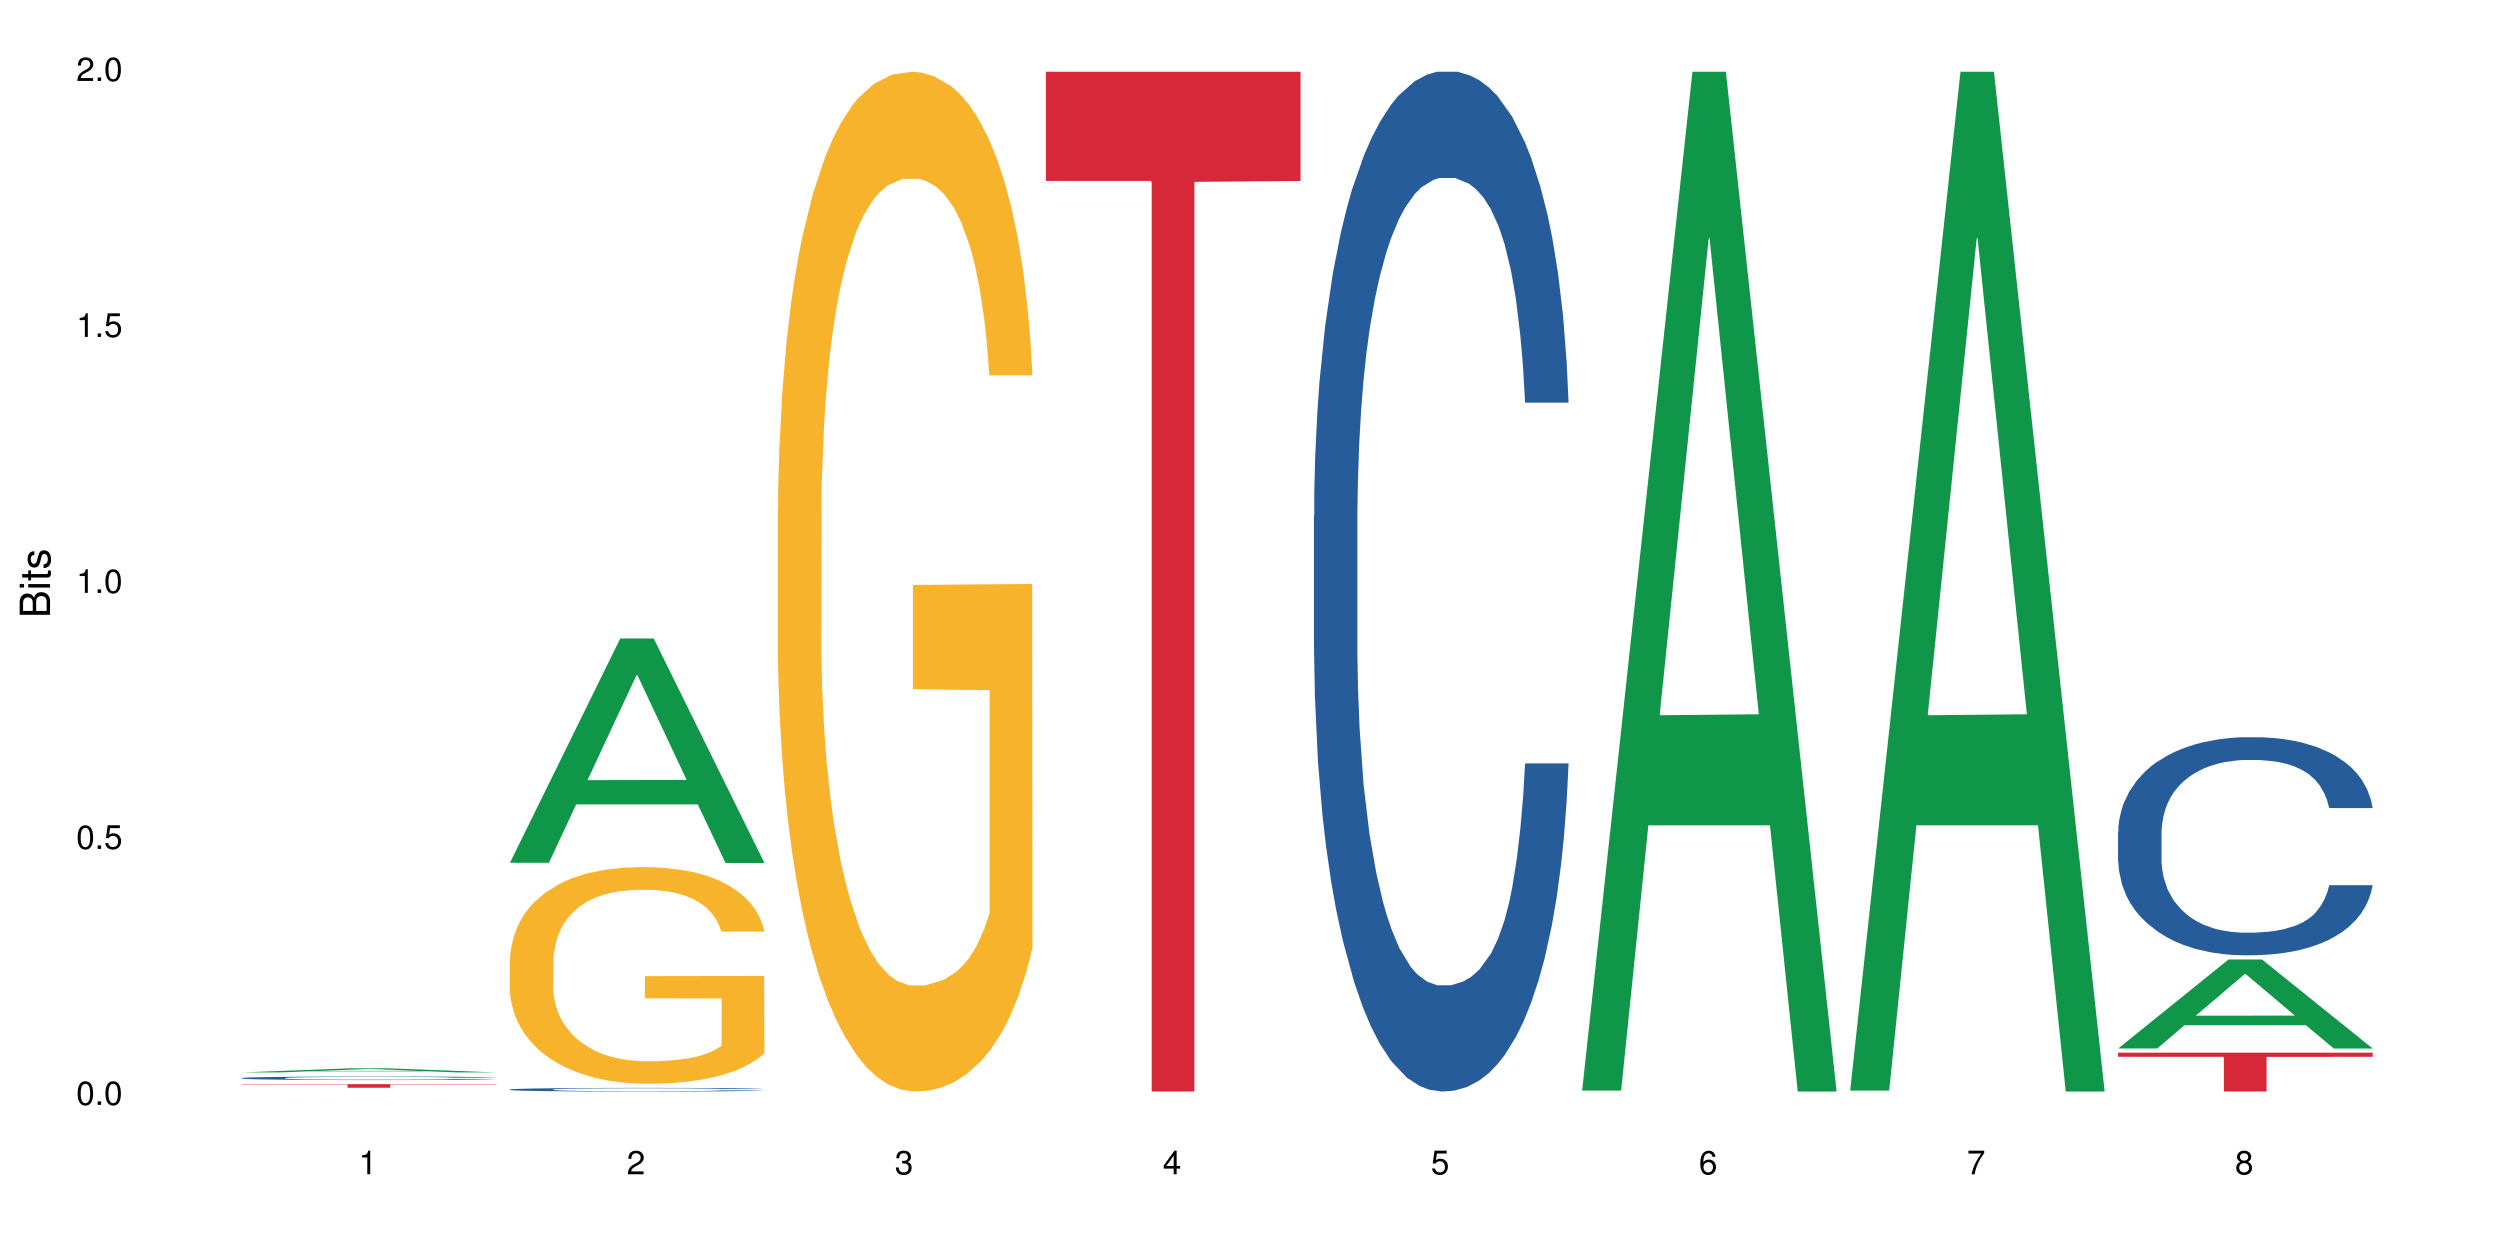 <?xml version="1.0" encoding="UTF-8"?>
<svg xmlns="http://www.w3.org/2000/svg" xmlns:xlink="http://www.w3.org/1999/xlink" width="720pt" height="360pt" viewBox="0 0 720 360" version="1.1">
<defs>
<g>
<symbol overflow="visible" id="glyph0-0">
<path style="stroke:none;" d=""/>
</symbol>
<symbol overflow="visible" id="glyph0-1">
<path style="stroke:none;" d="M 2.641 -6.797 C 2 -6.797 1.422 -6.531 1.078 -6.047 C 0.641 -5.453 0.406 -4.547 0.406 -3.297 C 0.406 -1 1.188 0.219 2.641 0.219 C 4.078 0.219 4.859 -1 4.859 -3.234 C 4.859 -4.562 4.656 -5.438 4.203 -6.047 C 3.844 -6.531 3.281 -6.797 2.641 -6.797 Z M 2.641 -6.047 C 3.547 -6.047 4 -5.125 4 -3.312 C 4 -1.375 3.562 -0.484 2.625 -0.484 C 1.734 -0.484 1.281 -1.422 1.281 -3.281 C 1.281 -5.141 1.734 -6.047 2.641 -6.047 Z M 2.641 -6.047 "/>
</symbol>
<symbol overflow="visible" id="glyph0-2">
<path style="stroke:none;" d="M 1.828 -1 L 0.828 -1 L 0.828 0 L 1.828 0 Z M 1.828 -1 "/>
</symbol>
<symbol overflow="visible" id="glyph0-3">
<path style="stroke:none;" d="M 4.562 -6.797 L 1.062 -6.797 L 0.547 -3.094 L 1.328 -3.094 C 1.719 -3.562 2.047 -3.734 2.578 -3.734 C 3.484 -3.734 4.062 -3.109 4.062 -2.094 C 4.062 -1.125 3.484 -0.531 2.578 -0.531 C 1.828 -0.531 1.375 -0.906 1.188 -1.672 L 0.328 -1.672 C 0.453 -1.109 0.547 -0.844 0.75 -0.594 C 1.125 -0.078 1.828 0.219 2.594 0.219 C 3.969 0.219 4.922 -0.781 4.922 -2.219 C 4.922 -3.562 4.031 -4.484 2.719 -4.484 C 2.25 -4.484 1.859 -4.359 1.469 -4.062 L 1.734 -5.969 L 4.562 -5.969 Z M 4.562 -6.797 "/>
</symbol>
<symbol overflow="visible" id="glyph0-4">
<path style="stroke:none;" d="M 2.484 -4.844 L 2.484 0 L 3.328 0 L 3.328 -6.797 L 2.766 -6.797 C 2.469 -5.75 2.281 -5.609 0.984 -5.453 L 0.984 -4.844 Z M 2.484 -4.844 "/>
</symbol>
<symbol overflow="visible" id="glyph0-5">
<path style="stroke:none;" d="M 4.859 -0.828 L 1.281 -0.828 C 1.359 -1.391 1.672 -1.75 2.5 -2.234 L 3.469 -2.75 C 4.406 -3.266 4.906 -3.969 4.906 -4.812 C 4.906 -5.375 4.672 -5.906 4.266 -6.266 C 3.859 -6.625 3.375 -6.797 2.719 -6.797 C 1.859 -6.797 1.219 -6.5 0.844 -5.922 C 0.609 -5.562 0.5 -5.125 0.484 -4.438 L 1.328 -4.438 C 1.359 -4.906 1.406 -5.188 1.531 -5.406 C 1.75 -5.812 2.188 -6.062 2.703 -6.062 C 3.469 -6.062 4.031 -5.516 4.031 -4.781 C 4.031 -4.25 3.719 -3.797 3.125 -3.438 L 2.234 -2.938 C 0.812 -2.141 0.406 -1.5 0.328 0 L 4.859 0 Z M 4.859 -0.828 "/>
</symbol>
<symbol overflow="visible" id="glyph0-6">
<path style="stroke:none;" d="M 2.125 -3.125 L 2.578 -3.125 C 3.516 -3.125 3.984 -2.703 3.984 -1.891 C 3.984 -1.031 3.469 -0.531 2.578 -0.531 C 1.656 -0.531 1.203 -0.984 1.156 -1.969 L 0.312 -1.969 C 0.344 -1.422 0.438 -1.078 0.609 -0.766 C 0.953 -0.109 1.625 0.219 2.547 0.219 C 3.953 0.219 4.859 -0.609 4.859 -1.906 C 4.859 -2.766 4.516 -3.25 3.703 -3.516 C 4.344 -3.766 4.656 -4.25 4.656 -4.938 C 4.656 -6.109 3.875 -6.797 2.578 -6.797 C 1.203 -6.797 0.484 -6.047 0.453 -4.609 L 1.297 -4.609 C 1.312 -5.016 1.344 -5.25 1.453 -5.453 C 1.641 -5.828 2.062 -6.062 2.594 -6.062 C 3.344 -6.062 3.797 -5.625 3.797 -4.906 C 3.797 -4.422 3.609 -4.141 3.25 -3.984 C 3.016 -3.891 2.719 -3.844 2.125 -3.844 Z M 2.125 -3.125 "/>
</symbol>
<symbol overflow="visible" id="glyph0-7">
<path style="stroke:none;" d="M 3.141 -1.625 L 3.141 0 L 3.984 0 L 3.984 -1.625 L 4.984 -1.625 L 4.984 -2.391 L 3.984 -2.391 L 3.984 -6.797 L 3.359 -6.797 L 0.266 -2.516 L 0.266 -1.625 Z M 3.141 -2.391 L 1 -2.391 L 3.141 -5.359 Z M 3.141 -2.391 "/>
</symbol>
<symbol overflow="visible" id="glyph0-8">
<path style="stroke:none;" d="M 4.781 -5.031 C 4.609 -6.141 3.891 -6.797 2.844 -6.797 C 2.094 -6.797 1.422 -6.438 1.031 -5.828 C 0.609 -5.172 0.406 -4.344 0.406 -3.094 C 0.406 -1.953 0.578 -1.234 0.984 -0.625 C 1.359 -0.078 1.953 0.219 2.703 0.219 C 3.984 0.219 4.922 -0.734 4.922 -2.078 C 4.922 -3.344 4.062 -4.234 2.844 -4.234 C 2.172 -4.234 1.641 -3.969 1.281 -3.469 C 1.281 -5.125 1.828 -6.047 2.797 -6.047 C 3.391 -6.047 3.797 -5.672 3.938 -5.031 Z M 2.734 -3.484 C 3.547 -3.484 4.062 -2.922 4.062 -2 C 4.062 -1.156 3.484 -0.531 2.703 -0.531 C 1.922 -0.531 1.328 -1.188 1.328 -2.047 C 1.328 -2.891 1.906 -3.484 2.734 -3.484 Z M 2.734 -3.484 "/>
</symbol>
<symbol overflow="visible" id="glyph0-9">
<path style="stroke:none;" d="M 4.984 -6.797 L 0.438 -6.797 L 0.438 -5.969 L 4.109 -5.969 C 2.5 -3.656 1.828 -2.234 1.328 0 L 2.219 0 C 2.594 -2.172 3.453 -4.047 4.984 -6.094 Z M 4.984 -6.797 "/>
</symbol>
<symbol overflow="visible" id="glyph0-10">
<path style="stroke:none;" d="M 3.75 -3.578 C 4.453 -4 4.688 -4.344 4.688 -4.984 C 4.688 -6.047 3.844 -6.797 2.641 -6.797 C 1.438 -6.797 0.594 -6.047 0.594 -4.984 C 0.594 -4.359 0.828 -4.016 1.516 -3.578 C 0.734 -3.203 0.359 -2.641 0.359 -1.891 C 0.359 -0.641 1.297 0.219 2.641 0.219 C 3.984 0.219 4.922 -0.641 4.922 -1.875 C 4.922 -2.641 4.531 -3.203 3.75 -3.578 Z M 2.641 -6.047 C 3.359 -6.047 3.812 -5.625 3.812 -4.969 C 3.812 -4.344 3.344 -3.922 2.641 -3.922 C 1.922 -3.922 1.453 -4.344 1.453 -4.984 C 1.453 -5.625 1.922 -6.047 2.641 -6.047 Z M 2.641 -3.203 C 3.484 -3.203 4.062 -2.672 4.062 -1.875 C 4.062 -1.062 3.484 -0.531 2.625 -0.531 C 1.797 -0.531 1.219 -1.078 1.219 -1.875 C 1.219 -2.672 1.797 -3.203 2.641 -3.203 Z M 2.641 -3.203 "/>
</symbol>
<symbol overflow="visible" id="glyph1-0">
<path style="stroke:none;" d=""/>
</symbol>
<symbol overflow="visible" id="glyph1-1">
<path style="stroke:none;" d="M 0 -0.953 L 0 -4.891 C 0 -5.719 -0.234 -6.344 -0.734 -6.797 C -1.188 -7.234 -1.812 -7.469 -2.5 -7.469 C -3.547 -7.469 -4.188 -7 -4.625 -5.875 C -4.984 -6.672 -5.641 -7.094 -6.531 -7.094 C -7.156 -7.094 -7.734 -6.859 -8.141 -6.391 C -8.562 -5.938 -8.75 -5.344 -8.75 -4.5 L -8.75 -0.953 Z M -4.984 -2.062 L -7.766 -2.062 L -7.766 -4.219 C -7.766 -4.844 -7.688 -5.203 -7.453 -5.5 C -7.219 -5.812 -6.859 -5.969 -6.375 -5.969 C -5.906 -5.969 -5.531 -5.812 -5.297 -5.5 C -5.062 -5.203 -4.984 -4.844 -4.984 -4.219 Z M -0.984 -2.062 L -4 -2.062 L -4 -4.781 C -4 -5.328 -3.859 -5.688 -3.578 -5.953 C -3.297 -6.219 -2.922 -6.359 -2.484 -6.359 C -2.062 -6.359 -1.688 -6.219 -1.406 -5.953 C -1.109 -5.688 -0.984 -5.328 -0.984 -4.781 Z M -0.984 -2.062 "/>
</symbol>
<symbol overflow="visible" id="glyph1-2">
<path style="stroke:none;" d="M -6.281 -1.797 L -6.281 -0.797 L 0 -0.797 L 0 -1.797 Z M -8.75 -1.797 L -8.75 -0.797 L -7.484 -0.797 L -7.484 -1.797 Z M -8.75 -1.797 "/>
</symbol>
<symbol overflow="visible" id="glyph1-3">
<path style="stroke:none;" d="M -6.281 -3.047 L -6.281 -2.016 L -8.016 -2.016 L -8.016 -1.016 L -6.281 -1.016 L -6.281 -0.172 L -5.469 -0.172 L -5.469 -1.016 L -0.719 -1.016 C -0.078 -1.016 0.281 -1.453 0.281 -2.234 C 0.281 -2.469 0.25 -2.719 0.188 -3.047 L -0.641 -3.047 C -0.609 -2.922 -0.594 -2.766 -0.594 -2.562 C -0.594 -2.141 -0.719 -2.016 -1.156 -2.016 L -5.469 -2.016 L -5.469 -3.047 Z M -6.281 -3.047 "/>
</symbol>
<symbol overflow="visible" id="glyph1-4">
<path style="stroke:none;" d="M -4.531 -5.25 C -5.766 -5.25 -6.469 -4.422 -6.469 -2.969 C -6.469 -1.516 -5.719 -0.562 -4.547 -0.562 C -3.562 -0.562 -3.094 -1.062 -2.734 -2.562 L -2.516 -3.484 C -2.344 -4.188 -2.094 -4.469 -1.625 -4.469 C -1.047 -4.469 -0.641 -3.875 -0.641 -3 C -0.641 -2.453 -0.797 -2 -1.062 -1.75 C -1.25 -1.594 -1.422 -1.531 -1.875 -1.469 L -1.875 -0.406 C -0.422 -0.453 0.281 -1.266 0.281 -2.922 C 0.281 -4.5 -0.5 -5.516 -1.719 -5.516 C -2.656 -5.516 -3.172 -4.984 -3.469 -3.734 L -3.703 -2.766 C -3.891 -1.953 -4.156 -1.609 -4.594 -1.609 C -5.172 -1.609 -5.547 -2.125 -5.547 -2.938 C -5.547 -3.75 -5.203 -4.172 -4.531 -4.203 Z M -4.531 -5.25 "/>
</symbol>
</g>
</defs>
<g id="surface109151">
<rect x="0" y="0" width="720" height="360" style="fill:rgb(100%,100%,100%);fill-opacity:1;stroke:none;"/>
<path style=" stroke:none;fill-rule:nonzero;fill:rgb(6.275%,58.824%,28.235%);fill-opacity:1;" d="M 69.629 308.855 L 69.707 308.855 L 101.441 307.652 L 111.078 307.652 L 142.965 308.855 L 131.762 308.855 L 123.77 308.543 L 88.746 308.543 L 80.91 308.855 L 69.629 308.855 L 92.117 308.414 L 120.559 308.41 L 106.375 307.848 L 106.219 307.848 L 106.062 307.852 L 92.039 308.41 L 92.117 308.414 Z M 69.629 308.855 "/>
<path style=" stroke:none;fill-rule:nonzero;fill:rgb(14.51%,36.078%,60%);fill-opacity:1;" d="M 69.629 310.48 L 69.719 310.48 L 69.719 310.457 L 69.988 310.422 L 70.613 310.379 L 71.238 310.348 L 72.848 310.293 L 75.086 310.238 L 77.41 310.199 L 79.109 310.172 L 80.629 310.156 L 84.117 310.121 L 86.355 310.102 L 88.77 310.086 L 91.719 310.07 L 93.867 310.062 L 98.695 310.047 L 102.273 310.039 L 105.047 310.035 L 111.039 310.035 L 114.613 310.039 L 117.207 310.047 L 120.07 310.051 L 122.484 310.062 L 126.688 310.082 L 130.445 310.109 L 132.145 310.121 L 134.828 310.152 L 136.883 310.18 L 138.316 310.203 L 139.926 310.238 L 141.355 310.281 L 142.43 310.328 L 142.965 310.367 L 130.445 310.367 L 129.82 310.332 L 129.102 310.301 L 127.762 310.266 L 126.422 310.238 L 124.543 310.211 L 122.844 310.191 L 120.516 310.176 L 118.461 310.164 L 116.312 310.156 L 114.258 310.148 L 110.32 310.145 L 104.062 310.145 L 100.574 310.152 L 98.695 310.16 L 96.012 310.172 L 94.133 310.184 L 91.898 310.203 L 90.379 310.219 L 88.5 310.242 L 87.16 310.266 L 85.637 310.297 L 84.742 310.32 L 83.938 310.344 L 83.223 310.375 L 82.688 310.41 L 82.328 310.445 L 82.148 310.477 L 82.148 310.621 L 82.328 310.656 L 82.777 310.695 L 83.938 310.754 L 85.637 310.801 L 87.605 310.844 L 89.484 310.871 L 90.559 310.883 L 91.988 310.898 L 94.223 310.918 L 97.445 310.934 L 99.32 310.941 L 102.184 310.949 L 105.137 310.953 L 109.07 310.953 L 112.559 310.949 L 114.883 310.945 L 117.297 310.938 L 120.605 310.922 L 122.664 310.906 L 124.453 310.891 L 125.793 310.871 L 126.688 310.855 L 128.031 310.828 L 129.102 310.797 L 129.906 310.762 L 130.445 310.73 L 142.965 310.73 L 142.43 310.77 L 141.625 310.805 L 140.82 310.832 L 139.566 310.867 L 138.137 310.895 L 136.078 310.926 L 134.379 310.949 L 132.145 310.973 L 130.086 310.988 L 127.852 311.004 L 124.543 311.023 L 122.395 311.035 L 120.07 311.043 L 117.297 311.051 L 113.809 311.055 L 110.055 311.059 L 106.566 311.062 L 102.809 311.059 L 100.035 311.055 L 96.371 311.047 L 91.809 311.031 L 88.5 311.012 L 85.906 310.996 L 83.672 310.977 L 81.168 310.949 L 77.945 310.91 L 75.98 310.879 L 74.637 310.852 L 73.117 310.816 L 72.043 310.781 L 70.793 310.73 L 69.898 310.664 L 69.629 310.613 Z M 69.629 310.48 "/>
<path style=" stroke:none;fill-rule:nonzero;fill:rgb(83.922%,15.686%,22.353%);fill-opacity:1;" d="M 69.629 312.242 L 142.965 312.242 L 142.965 312.352 L 112.402 312.352 L 112.402 313.266 L 100.105 313.266 L 100.105 312.352 L 69.629 312.352 Z M 69.629 312.242 "/>
<path style=" stroke:none;fill-rule:nonzero;fill:rgb(6.275%,58.824%,28.235%);fill-opacity:1;" d="M 146.824 248.48 L 146.902 248.418 L 178.637 183.887 L 188.273 183.887 L 220.16 248.539 L 208.957 248.539 L 200.965 231.664 L 165.941 231.664 L 158.109 248.48 L 146.824 248.48 L 169.312 224.684 L 197.754 224.621 L 183.57 194.449 L 183.414 194.391 L 183.258 194.574 L 169.234 224.621 L 169.312 224.684 Z M 146.824 248.48 "/>
<path style=" stroke:none;fill-rule:nonzero;fill:rgb(14.51%,36.078%,60%);fill-opacity:1;" d="M 146.824 313.773 L 146.914 313.773 L 146.914 313.75 L 147.184 313.711 L 147.809 313.664 L 148.434 313.633 L 150.043 313.574 L 152.281 313.52 L 154.605 313.477 L 156.305 313.453 L 157.824 313.434 L 161.312 313.398 L 163.551 313.379 L 165.965 313.363 L 168.914 313.348 L 171.062 313.336 L 175.891 313.32 L 179.469 313.316 L 182.242 313.312 L 188.234 313.312 L 191.812 313.316 L 194.406 313.32 L 197.266 313.328 L 199.68 313.336 L 203.883 313.359 L 207.641 313.387 L 209.34 313.402 L 212.023 313.43 L 214.078 313.461 L 215.512 313.484 L 217.121 313.52 L 218.551 313.566 L 219.625 313.613 L 220.16 313.656 L 207.641 313.656 L 207.016 313.617 L 206.301 313.586 L 204.957 313.547 L 203.617 313.52 L 201.738 313.492 L 200.039 313.473 L 197.715 313.453 L 195.656 313.441 L 193.512 313.434 L 191.453 313.43 L 187.52 313.422 L 182.957 313.422 L 181.258 313.426 L 177.77 313.434 L 175.891 313.438 L 173.207 313.453 L 171.332 313.465 L 169.094 313.484 L 167.574 313.5 L 165.695 313.527 L 164.355 313.547 L 162.836 313.578 L 161.941 313.605 L 161.137 313.633 L 160.418 313.664 L 159.883 313.695 L 159.523 313.734 L 159.348 313.77 L 159.348 313.918 L 159.523 313.953 L 159.973 313.992 L 161.137 314.051 L 162.836 314.105 L 164.801 314.145 L 166.68 314.172 L 167.754 314.188 L 169.184 314.203 L 171.418 314.223 L 174.641 314.242 L 176.516 314.25 L 179.379 314.258 L 182.332 314.262 L 186.266 314.262 L 189.754 314.258 L 192.078 314.25 L 194.492 314.242 L 197.805 314.227 L 199.859 314.211 L 201.648 314.195 L 202.988 314.176 L 203.883 314.16 L 205.227 314.129 L 206.301 314.098 L 207.105 314.062 L 207.641 314.031 L 220.16 314.031 L 219.625 314.07 L 218.82 314.105 L 218.016 314.133 L 216.762 314.168 L 215.332 314.199 L 213.273 314.23 L 211.574 314.254 L 209.34 314.277 L 207.281 314.297 L 205.047 314.312 L 201.738 314.332 L 199.59 314.344 L 197.266 314.352 L 194.492 314.359 L 191.004 314.367 L 187.25 314.371 L 183.762 314.371 L 180.004 314.367 L 177.234 314.363 L 173.566 314.355 L 169.004 314.34 L 165.695 314.32 L 163.102 314.301 L 160.867 314.281 L 158.363 314.258 L 155.145 314.215 L 153.176 314.18 L 151.832 314.152 L 150.312 314.117 L 149.238 314.082 L 147.988 314.027 L 147.094 313.961 L 146.824 313.906 Z M 146.824 313.773 "/>
<path style=" stroke:none;fill-rule:nonzero;fill:rgb(96.863%,70.196%,16.863%);fill-opacity:1;" d="M 146.824 276.453 L 146.914 276.395 L 146.914 275.254 L 147.273 272.691 L 148.168 269.156 L 149.328 266.25 L 150.582 263.969 L 151.387 262.773 L 152.727 261.062 L 153.891 259.809 L 156.844 257.242 L 160.598 254.848 L 162.656 253.824 L 164.98 252.855 L 168.289 251.77 L 169.809 251.371 L 174.461 250.461 L 179.738 249.891 L 185.551 249.719 L 188.234 249.777 L 191.898 250.004 L 196.91 250.633 L 199.77 251.203 L 202.008 251.77 L 204.332 252.512 L 207.195 253.652 L 209.875 255.02 L 212.023 256.387 L 214.168 258.098 L 215.957 259.922 L 217.477 261.918 L 218.82 264.312 L 219.625 266.305 L 220.16 268.301 L 207.73 268.301 L 207.016 266.305 L 206.211 264.766 L 204.867 262.887 L 203.527 261.52 L 202.184 260.434 L 199.68 258.953 L 197.535 258.039 L 194.852 257.242 L 192.258 256.73 L 189.305 256.387 L 187.52 256.273 L 182.777 256.273 L 178.484 256.672 L 175.98 257.129 L 174.191 257.586 L 171.688 258.441 L 170.168 259.125 L 169.273 259.578 L 166.59 261.348 L 164.801 262.941 L 163.816 264.027 L 162.566 265.734 L 161.672 267.273 L 160.688 269.555 L 160.152 271.266 L 159.434 275.141 L 159.348 285.398 L 159.613 287.566 L 160.152 289.902 L 160.867 291.953 L 161.941 294.121 L 163.012 295.773 L 164.891 297.996 L 166.5 299.48 L 167.754 300.449 L 170.168 301.988 L 171.152 302.5 L 173.477 303.527 L 175.891 304.324 L 178.844 305.008 L 181.078 305.348 L 184.656 305.633 L 189.219 305.633 L 194.582 305.293 L 197.98 304.836 L 200.309 304.379 L 201.828 303.98 L 203.707 303.355 L 205.047 302.785 L 206.301 302.156 L 207.82 301.188 L 207.82 287.566 L 185.73 287.508 L 185.73 281.125 L 220.07 281.066 L 220.16 303.355 L 218.285 304.895 L 215.957 306.375 L 213.723 307.516 L 211.398 308.484 L 208.086 309.566 L 205.406 310.25 L 201.289 311.051 L 197.535 311.562 L 193.598 311.906 L 190.113 312.074 L 185.996 312.133 L 182.332 312.02 L 178.395 311.676 L 175.266 311.219 L 172.402 310.652 L 169.543 309.91 L 165.965 308.711 L 163.641 307.742 L 161.223 306.547 L 158.809 305.121 L 156.664 303.582 L 155.23 302.387 L 153.801 301.02 L 152.281 299.309 L 150.852 297.371 L 149.777 295.602 L 148.793 293.609 L 148.078 291.727 L 147.363 289.16 L 147.004 287.109 L 146.824 285.344 Z M 146.824 276.453 "/>
<path style=" stroke:none;fill-rule:nonzero;fill:rgb(96.863%,70.196%,16.863%);fill-opacity:1;" d="M 224.02 146.461 L 224.109 146.191 L 224.109 140.828 L 224.469 128.758 L 225.363 112.129 L 226.523 98.449 L 227.777 87.719 L 228.582 82.086 L 229.926 74.039 L 231.086 68.141 L 234.039 56.07 L 237.793 44.805 L 239.852 39.977 L 242.176 35.414 L 245.484 30.32 L 247.004 28.441 L 251.656 24.148 L 256.934 21.469 L 262.746 20.664 L 265.43 20.93 L 269.098 22.004 L 274.105 24.953 L 276.965 27.637 L 279.203 30.32 L 281.527 33.805 L 284.391 39.172 L 287.074 45.609 L 289.219 52.047 L 291.367 60.094 L 293.152 68.676 L 294.676 78.062 L 296.016 89.328 L 296.82 98.715 L 297.355 108.105 L 284.926 108.105 L 284.211 98.715 L 283.406 91.477 L 282.062 82.625 L 280.723 76.188 L 279.383 71.09 L 276.875 64.117 L 274.73 59.824 L 272.047 56.07 L 269.453 53.656 L 266.504 52.047 L 264.715 51.508 L 259.973 51.508 L 255.68 53.387 L 253.176 55.531 L 251.387 57.68 L 248.883 61.703 L 247.363 64.922 L 246.469 67.066 L 243.785 75.383 L 241.996 82.891 L 241.016 87.988 L 239.762 96.035 L 238.867 103.277 L 237.883 114.004 L 237.348 122.051 L 236.633 140.293 L 236.543 188.574 L 236.809 198.766 L 237.348 209.762 L 238.062 219.418 L 239.137 229.609 L 240.207 237.391 L 242.086 247.852 L 243.695 254.824 L 244.949 259.383 L 247.363 266.625 L 248.348 269.039 L 250.672 273.867 L 253.086 277.625 L 256.039 280.844 L 258.273 282.453 L 261.852 283.793 L 266.414 283.793 L 271.777 282.184 L 275.176 280.039 L 277.504 277.891 L 279.023 276.016 L 280.902 273.062 L 282.242 270.383 L 283.496 267.43 L 285.016 262.871 L 285.016 198.766 L 262.926 198.496 L 262.926 168.457 L 297.27 168.188 L 297.355 273.062 L 295.48 280.305 L 293.152 287.281 L 290.918 292.645 L 288.594 297.203 L 285.285 302.301 L 282.602 305.52 L 278.488 309.273 L 274.73 311.688 L 270.797 313.297 L 267.309 314.102 L 263.195 314.371 L 259.527 313.836 L 255.59 312.227 L 252.461 310.078 L 249.598 307.398 L 246.738 303.91 L 243.16 298.277 L 240.836 293.719 L 238.422 288.086 L 236.004 281.379 L 233.859 274.137 L 232.43 268.504 L 230.996 262.066 L 229.477 254.02 L 228.047 244.898 L 226.973 236.586 L 225.988 227.195 L 225.273 218.344 L 224.559 206.277 L 224.199 196.621 L 224.02 188.305 Z M 224.02 146.461 "/>
<path style=" stroke:none;fill-rule:nonzero;fill:rgb(83.922%,15.686%,22.353%);fill-opacity:1;" d="M 301.219 20.664 L 374.555 20.664 L 374.555 52.102 L 343.988 52.379 L 343.988 314.371 L 331.691 314.371 L 331.691 52.652 L 331.516 52.102 L 301.219 52.102 Z M 301.219 20.664 "/>
<path style=" stroke:none;fill-rule:nonzero;fill:rgb(14.51%,36.078%,60%);fill-opacity:1;" d="M 378.414 148.457 L 378.504 148.188 L 378.504 141.742 L 378.77 131.543 L 379.398 118.656 L 380.023 109.797 L 381.633 93.957 L 383.867 78.652 L 386.195 66.84 L 387.895 59.859 L 389.414 54.492 L 392.902 44.559 L 395.137 39.457 L 397.551 34.891 L 400.504 30.328 L 402.648 27.645 L 407.48 23.348 L 411.055 21.469 L 413.828 20.664 L 419.82 20.664 L 423.398 21.738 L 425.992 23.078 L 428.855 25.227 L 431.27 27.645 L 435.473 33.551 L 439.227 41.066 L 440.926 45.363 L 443.609 53.684 L 445.668 61.738 L 447.098 68.719 L 448.707 78.652 L 450.141 90.734 L 451.211 104.426 L 451.75 115.969 L 439.227 115.969 L 438.602 105.23 L 437.887 96.91 L 436.547 85.902 L 435.203 78.117 L 433.324 70.332 L 431.625 65.23 L 429.301 60.129 L 427.246 56.906 L 425.098 54.492 L 423.039 52.879 L 419.105 51.27 L 414.543 51.27 L 412.844 51.805 L 409.355 53.953 L 407.48 55.832 L 404.797 59.59 L 402.918 63.082 L 400.684 68.449 L 399.16 73.016 L 397.285 79.996 L 395.941 86.172 L 394.422 95.031 L 393.527 101.742 L 392.723 109.258 L 392.008 118.117 L 391.469 127.516 L 391.113 137.449 L 390.934 147.113 L 390.934 188.727 L 391.113 198.391 L 391.559 209.668 L 392.723 226.043 L 394.422 240.273 L 396.391 251.547 L 398.266 259.602 L 399.34 263.359 L 400.773 267.656 L 403.008 273.027 L 406.227 278.395 L 408.105 280.543 L 410.969 282.691 L 413.918 283.766 L 417.855 283.766 L 421.34 282.691 L 423.668 281.348 L 426.082 279.199 L 429.391 274.637 L 431.449 270.34 L 433.234 265.242 L 434.578 260.141 L 435.473 255.844 L 436.812 247.52 L 437.887 238.395 L 438.691 228.996 L 439.227 219.867 L 451.75 219.867 L 451.211 230.609 L 450.406 241.078 L 449.602 248.863 L 448.352 258.262 L 446.918 266.582 L 444.863 275.98 L 443.164 282.152 L 440.926 288.867 L 438.871 293.969 L 436.637 298.531 L 433.324 303.898 L 431.18 306.586 L 428.855 309 L 426.082 311.148 L 422.594 313.027 L 418.836 314.102 L 415.348 314.371 L 411.594 313.832 L 408.82 312.762 L 405.152 310.344 L 400.594 305.512 L 397.285 300.41 L 394.691 295.309 L 392.453 289.941 L 389.949 282.691 L 386.73 270.879 L 384.762 261.75 L 383.422 254.234 L 381.902 243.762 L 380.828 234.367 L 379.574 219.332 L 378.68 200.27 L 378.414 185.504 Z M 378.414 148.457 "/>
<path style=" stroke:none;fill-rule:nonzero;fill:rgb(6.275%,58.824%,28.235%);fill-opacity:1;" d="M 455.609 314.094 L 455.688 313.82 L 487.418 20.664 L 497.055 20.664 L 528.945 314.371 L 517.742 314.371 L 509.75 237.703 L 474.727 237.703 L 466.891 314.094 L 455.609 314.094 L 478.094 205.988 L 506.535 205.711 L 492.355 68.648 L 492.199 68.375 L 492.043 69.199 L 478.016 205.711 L 478.094 205.988 Z M 455.609 314.094 "/>
<path style=" stroke:none;fill-rule:nonzero;fill:rgb(6.275%,58.824%,28.235%);fill-opacity:1;" d="M 532.805 314.094 L 532.883 313.82 L 564.617 20.664 L 574.254 20.664 L 606.141 314.371 L 594.938 314.371 L 586.945 237.703 L 551.922 237.703 L 544.086 314.094 L 532.805 314.094 L 555.293 205.988 L 583.734 205.711 L 569.551 68.648 L 569.395 68.375 L 569.238 69.199 L 555.215 205.711 L 555.293 205.988 Z M 532.805 314.094 "/>
<path style=" stroke:none;fill-rule:nonzero;fill:rgb(6.275%,58.824%,28.235%);fill-opacity:1;" d="M 610 301.961 L 610.078 301.938 L 641.812 276.328 L 651.449 276.328 L 683.336 301.984 L 672.133 301.984 L 664.141 295.285 L 629.117 295.285 L 621.285 301.961 L 610 301.961 L 632.488 292.516 L 660.93 292.492 L 646.746 280.52 L 646.59 280.496 L 646.434 280.566 L 632.41 292.492 L 632.488 292.516 Z M 610 301.961 "/>
<path style=" stroke:none;fill-rule:nonzero;fill:rgb(14.51%,36.078%,60%);fill-opacity:1;" d="M 610 239.664 L 610.09 239.605 L 610.09 238.227 L 610.359 236.047 L 610.984 233.289 L 611.609 231.395 L 613.219 228.008 L 615.457 224.734 L 617.781 222.207 L 619.48 220.715 L 621 219.566 L 624.488 217.441 L 626.727 216.352 L 629.141 215.375 L 632.09 214.398 L 634.238 213.824 L 639.066 212.906 L 642.645 212.504 L 645.418 212.332 L 651.41 212.332 L 654.988 212.562 L 657.578 212.848 L 660.441 213.309 L 662.855 213.824 L 667.059 215.086 L 670.816 216.695 L 672.516 217.613 L 675.199 219.395 L 677.254 221.117 L 678.688 222.609 L 680.297 224.734 L 681.727 227.316 L 682.801 230.246 L 683.336 232.715 L 670.816 232.715 L 670.191 230.418 L 669.477 228.637 L 668.133 226.285 L 666.793 224.617 L 664.914 222.953 L 663.215 221.863 L 660.891 220.773 L 658.832 220.082 L 656.688 219.566 L 654.629 219.223 L 650.695 218.879 L 646.133 218.879 L 644.434 218.992 L 640.945 219.453 L 639.066 219.852 L 636.383 220.656 L 634.508 221.402 L 632.27 222.551 L 630.75 223.527 L 628.871 225.02 L 627.531 226.34 L 626.008 228.238 L 625.117 229.672 L 624.309 231.281 L 623.594 233.176 L 623.059 235.184 L 622.699 237.309 L 622.523 239.375 L 622.523 248.277 L 622.699 250.344 L 623.148 252.754 L 624.309 256.258 L 626.008 259.301 L 627.977 261.711 L 629.855 263.434 L 630.93 264.238 L 632.359 265.156 L 634.594 266.305 L 637.816 267.453 L 639.691 267.914 L 642.555 268.371 L 645.508 268.602 L 649.441 268.602 L 652.93 268.371 L 655.254 268.086 L 657.668 267.625 L 660.977 266.648 L 663.035 265.73 L 664.824 264.641 L 666.164 263.551 L 667.059 262.629 L 668.402 260.852 L 669.477 258.898 L 670.281 256.887 L 670.816 254.938 L 683.336 254.938 L 682.801 257.234 L 681.996 259.473 L 681.191 261.137 L 679.938 263.148 L 678.508 264.926 L 676.449 266.938 L 674.75 268.258 L 672.516 269.691 L 670.457 270.785 L 668.223 271.762 L 664.914 272.91 L 662.766 273.48 L 660.441 274 L 657.668 274.457 L 654.18 274.859 L 650.426 275.09 L 646.938 275.148 L 643.18 275.031 L 640.41 274.805 L 636.742 274.285 L 632.18 273.254 L 628.871 272.16 L 626.277 271.07 L 624.043 269.922 L 621.539 268.371 L 618.316 265.848 L 616.352 263.895 L 615.008 262.285 L 613.488 260.047 L 612.414 258.035 L 611.164 254.82 L 610.27 250.746 L 610 247.586 Z M 610 239.664 "/>
<path style=" stroke:none;fill-rule:nonzero;fill:rgb(83.922%,15.686%,22.353%);fill-opacity:1;" d="M 610 303.164 L 683.336 303.164 L 683.336 304.363 L 652.773 304.375 L 652.773 314.371 L 640.477 314.371 L 640.477 304.383 L 640.297 304.363 L 610 304.363 Z M 610 303.164 "/>
<g style="fill:rgb(0%,0%,0%);fill-opacity:1;">
  <use xlink:href="#glyph0-1" x="21.957" y="318.198"/>
  <use xlink:href="#glyph0-2" x="27.291" y="318.198"/>
  <use xlink:href="#glyph0-1" x="29.958" y="318.198"/>
</g>
<g style="fill:rgb(0%,0%,0%);fill-opacity:1;">
  <use xlink:href="#glyph0-1" x="21.957" y="244.476"/>
  <use xlink:href="#glyph0-2" x="27.291" y="244.476"/>
  <use xlink:href="#glyph0-3" x="29.958" y="244.476"/>
</g>
<g style="fill:rgb(0%,0%,0%);fill-opacity:1;">
  <use xlink:href="#glyph0-4" x="21.957" y="170.753"/>
  <use xlink:href="#glyph0-2" x="27.291" y="170.753"/>
  <use xlink:href="#glyph0-1" x="29.958" y="170.753"/>
</g>
<g style="fill:rgb(0%,0%,0%);fill-opacity:1;">
  <use xlink:href="#glyph0-4" x="21.957" y="97.034"/>
  <use xlink:href="#glyph0-2" x="27.291" y="97.034"/>
  <use xlink:href="#glyph0-3" x="29.958" y="97.034"/>
</g>
<g style="fill:rgb(0%,0%,0%);fill-opacity:1;">
  <use xlink:href="#glyph0-5" x="21.957" y="23.312"/>
  <use xlink:href="#glyph0-2" x="27.291" y="23.312"/>
  <use xlink:href="#glyph0-1" x="29.958" y="23.312"/>
</g>
<g style="fill:rgb(0%,0%,0%);fill-opacity:1;">
  <use xlink:href="#glyph0-4" x="103.297" y="338.19"/>
</g>
<g style="fill:rgb(0%,0%,0%);fill-opacity:1;">
  <use xlink:href="#glyph0-5" x="180.492" y="338.19"/>
</g>
<g style="fill:rgb(0%,0%,0%);fill-opacity:1;">
  <use xlink:href="#glyph0-6" x="257.688" y="338.19"/>
</g>
<g style="fill:rgb(0%,0%,0%);fill-opacity:1;">
  <use xlink:href="#glyph0-7" x="334.887" y="338.19"/>
</g>
<g style="fill:rgb(0%,0%,0%);fill-opacity:1;">
  <use xlink:href="#glyph0-3" x="412.082" y="338.19"/>
</g>
<g style="fill:rgb(0%,0%,0%);fill-opacity:1;">
  <use xlink:href="#glyph0-8" x="489.277" y="338.19"/>
</g>
<g style="fill:rgb(0%,0%,0%);fill-opacity:1;">
  <use xlink:href="#glyph0-9" x="566.473" y="338.19"/>
</g>
<g style="fill:rgb(0%,0%,0%);fill-opacity:1;">
  <use xlink:href="#glyph0-10" x="643.668" y="338.19"/>
</g>
<g style="fill:rgb(0%,0%,0%);fill-opacity:1;">
  <use xlink:href="#glyph1-1" x="14.412" y="178.016"/>
  <use xlink:href="#glyph1-2" x="14.412" y="170.012"/>
  <use xlink:href="#glyph1-3" x="14.412" y="167.348"/>
  <use xlink:href="#glyph1-4" x="14.412" y="164.012"/>
</g>
</g>
</svg>
